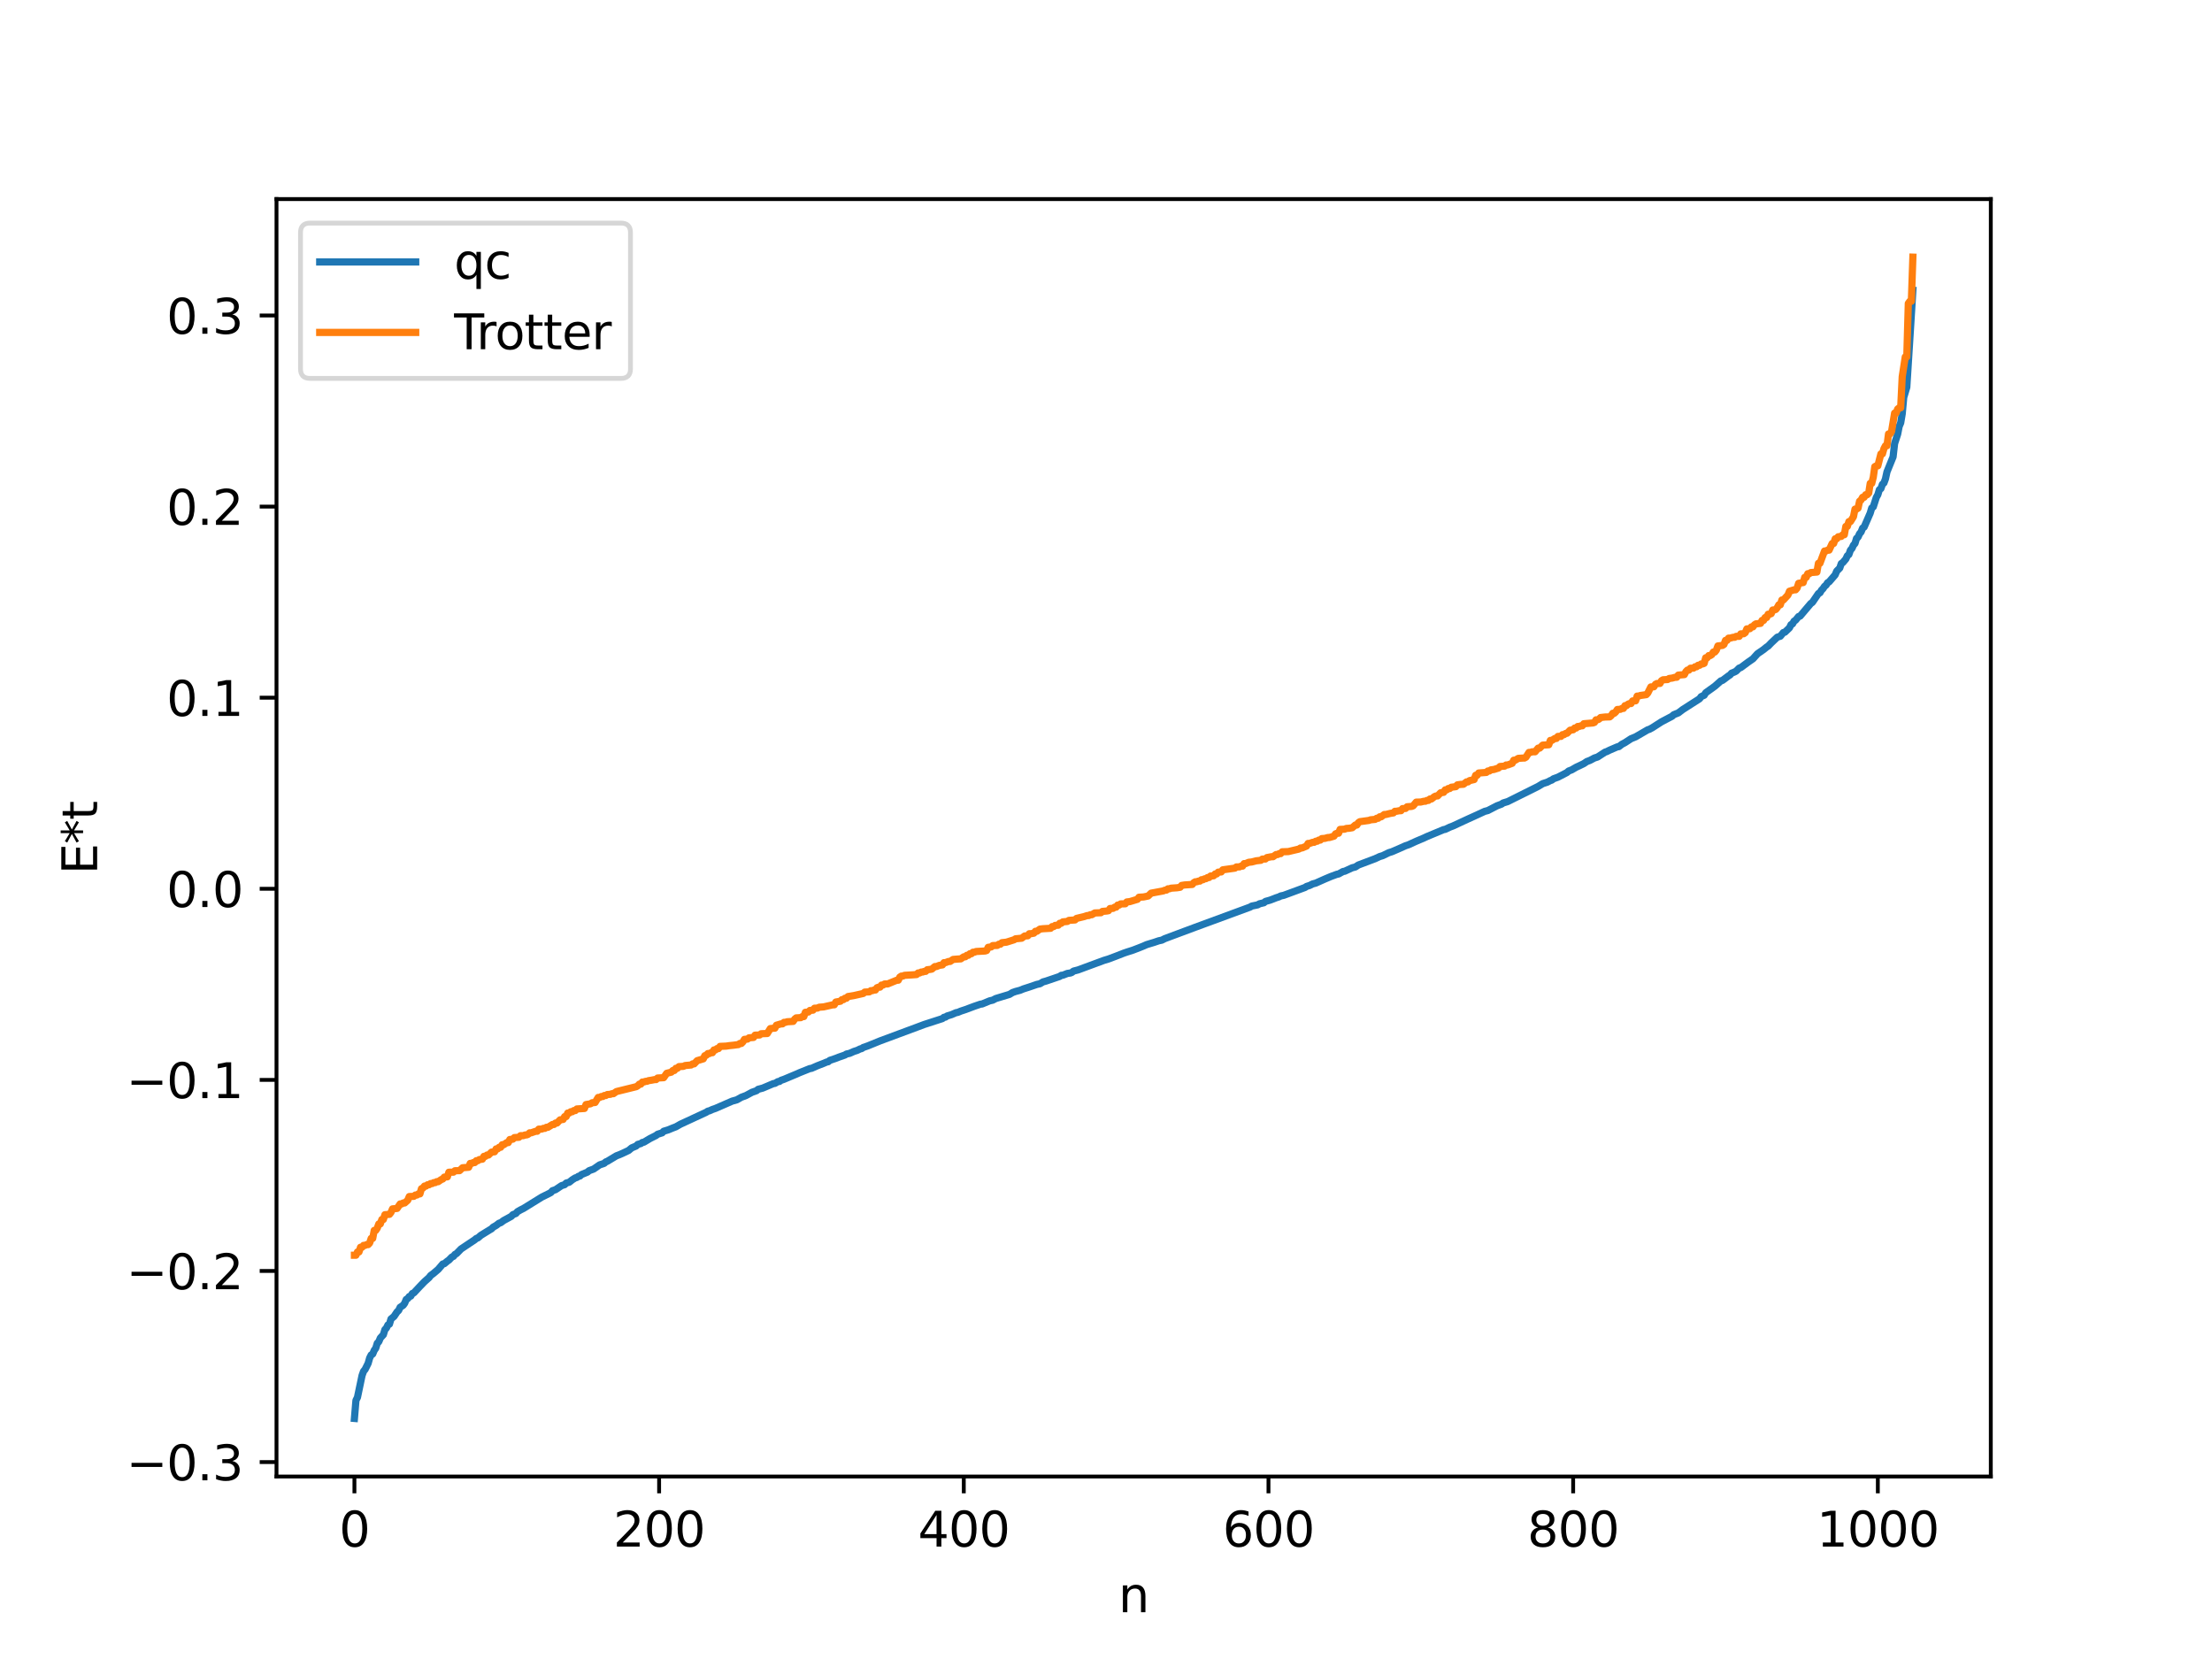 <?xml version="1.0" encoding="utf-8" standalone="no"?>
<!DOCTYPE svg PUBLIC "-//W3C//DTD SVG 1.1//EN"
  "http://www.w3.org/Graphics/SVG/1.1/DTD/svg11.dtd">
<svg xmlns:xlink="http://www.w3.org/1999/xlink" width="460.8pt" height="345.6pt" viewBox="0 0 460.8 345.6" xmlns="http://www.w3.org/2000/svg" version="1.1">
 <defs>
  <style type="text/css">*{stroke-linejoin: round; stroke-linecap: butt}</style>
 </defs>
 <g id="figure_1">
  <g id="patch_1">
   <path d="M 0 345.6 
L 460.8 345.6 
L 460.8 0 
L 0 0 
z
" style="fill: #ffffff"/>
  </g>
  <g id="axes_1">
   <g id="patch_2">
    <path d="M 57.6 307.584 
L 414.72 307.584 
L 414.72 41.472 
L 57.6 41.472 
z
" style="fill: #ffffff"/>
   </g>
   <g id="matplotlib.axis_1">
    <g id="xtick_1">
     <g id="line2d_1">
      <defs>
       <path id="ma226ef422d" d="M 0 0 
L 0 3.5 
" style="stroke: #000000; stroke-width: 0.8"/>
      </defs>
      <g>
       <use xlink:href="#ma226ef422d" x="73.833" y="307.584" style="stroke: #000000; stroke-width: 0.8"/>
      </g>
     </g>
     <g id="text_1">
      <!-- 0 -->
      <g transform="translate(70.651 322.182) scale(0.1 -0.1)">
       <defs>
        <path id="DejaVuSans-30" d="M 2034 4250 
Q 1547 4250 1301 3770 
Q 1056 3291 1056 2328 
Q 1056 1369 1301 889 
Q 1547 409 2034 409 
Q 2525 409 2770 889 
Q 3016 1369 3016 2328 
Q 3016 3291 2770 3770 
Q 2525 4250 2034 4250 
z
M 2034 4750 
Q 2819 4750 3233 4129 
Q 3647 3509 3647 2328 
Q 3647 1150 3233 529 
Q 2819 -91 2034 -91 
Q 1250 -91 836 529 
Q 422 1150 422 2328 
Q 422 3509 836 4129 
Q 1250 4750 2034 4750 
z
" transform="scale(0.016)"/>
       </defs>
       <use xlink:href="#DejaVuSans-30"/>
      </g>
     </g>
    </g>
    <g id="xtick_2">
     <g id="line2d_2">
      <g>
       <use xlink:href="#ma226ef422d" x="137.304" y="307.584" style="stroke: #000000; stroke-width: 0.8"/>
      </g>
     </g>
     <g id="text_2">
      <!-- 200 -->
      <g transform="translate(127.76 322.182) scale(0.1 -0.1)">
       <defs>
        <path id="DejaVuSans-32" d="M 1228 531 
L 3431 531 
L 3431 0 
L 469 0 
L 469 531 
Q 828 903 1448 1529 
Q 2069 2156 2228 2338 
Q 2531 2678 2651 2914 
Q 2772 3150 2772 3378 
Q 2772 3750 2511 3984 
Q 2250 4219 1831 4219 
Q 1534 4219 1204 4116 
Q 875 4013 500 3803 
L 500 4441 
Q 881 4594 1212 4672 
Q 1544 4750 1819 4750 
Q 2544 4750 2975 4387 
Q 3406 4025 3406 3419 
Q 3406 3131 3298 2873 
Q 3191 2616 2906 2266 
Q 2828 2175 2409 1742 
Q 1991 1309 1228 531 
z
" transform="scale(0.016)"/>
       </defs>
       <use xlink:href="#DejaVuSans-32"/>
       <use xlink:href="#DejaVuSans-30" x="63.623"/>
       <use xlink:href="#DejaVuSans-30" x="127.246"/>
      </g>
     </g>
    </g>
    <g id="xtick_3">
     <g id="line2d_3">
      <g>
       <use xlink:href="#ma226ef422d" x="200.775" y="307.584" style="stroke: #000000; stroke-width: 0.8"/>
      </g>
     </g>
     <g id="text_3">
      <!-- 400 -->
      <g transform="translate(191.231 322.182) scale(0.1 -0.1)">
       <defs>
        <path id="DejaVuSans-34" d="M 2419 4116 
L 825 1625 
L 2419 1625 
L 2419 4116 
z
M 2253 4666 
L 3047 4666 
L 3047 1625 
L 3713 1625 
L 3713 1100 
L 3047 1100 
L 3047 0 
L 2419 0 
L 2419 1100 
L 313 1100 
L 313 1709 
L 2253 4666 
z
" transform="scale(0.016)"/>
       </defs>
       <use xlink:href="#DejaVuSans-34"/>
       <use xlink:href="#DejaVuSans-30" x="63.623"/>
       <use xlink:href="#DejaVuSans-30" x="127.246"/>
      </g>
     </g>
    </g>
    <g id="xtick_4">
     <g id="line2d_4">
      <g>
       <use xlink:href="#ma226ef422d" x="264.246" y="307.584" style="stroke: #000000; stroke-width: 0.8"/>
      </g>
     </g>
     <g id="text_4">
      <!-- 600 -->
      <g transform="translate(254.702 322.182) scale(0.1 -0.1)">
       <defs>
        <path id="DejaVuSans-36" d="M 2113 2584 
Q 1688 2584 1439 2293 
Q 1191 2003 1191 1497 
Q 1191 994 1439 701 
Q 1688 409 2113 409 
Q 2538 409 2786 701 
Q 3034 994 3034 1497 
Q 3034 2003 2786 2293 
Q 2538 2584 2113 2584 
z
M 3366 4563 
L 3366 3988 
Q 3128 4100 2886 4159 
Q 2644 4219 2406 4219 
Q 1781 4219 1451 3797 
Q 1122 3375 1075 2522 
Q 1259 2794 1537 2939 
Q 1816 3084 2150 3084 
Q 2853 3084 3261 2657 
Q 3669 2231 3669 1497 
Q 3669 778 3244 343 
Q 2819 -91 2113 -91 
Q 1303 -91 875 529 
Q 447 1150 447 2328 
Q 447 3434 972 4092 
Q 1497 4750 2381 4750 
Q 2619 4750 2861 4703 
Q 3103 4656 3366 4563 
z
" transform="scale(0.016)"/>
       </defs>
       <use xlink:href="#DejaVuSans-36"/>
       <use xlink:href="#DejaVuSans-30" x="63.623"/>
       <use xlink:href="#DejaVuSans-30" x="127.246"/>
      </g>
     </g>
    </g>
    <g id="xtick_5">
     <g id="line2d_5">
      <g>
       <use xlink:href="#ma226ef422d" x="327.717" y="307.584" style="stroke: #000000; stroke-width: 0.8"/>
      </g>
     </g>
     <g id="text_5">
      <!-- 800 -->
      <g transform="translate(318.173 322.182) scale(0.1 -0.1)">
       <defs>
        <path id="DejaVuSans-38" d="M 2034 2216 
Q 1584 2216 1326 1975 
Q 1069 1734 1069 1313 
Q 1069 891 1326 650 
Q 1584 409 2034 409 
Q 2484 409 2743 651 
Q 3003 894 3003 1313 
Q 3003 1734 2745 1975 
Q 2488 2216 2034 2216 
z
M 1403 2484 
Q 997 2584 770 2862 
Q 544 3141 544 3541 
Q 544 4100 942 4425 
Q 1341 4750 2034 4750 
Q 2731 4750 3128 4425 
Q 3525 4100 3525 3541 
Q 3525 3141 3298 2862 
Q 3072 2584 2669 2484 
Q 3125 2378 3379 2068 
Q 3634 1759 3634 1313 
Q 3634 634 3220 271 
Q 2806 -91 2034 -91 
Q 1263 -91 848 271 
Q 434 634 434 1313 
Q 434 1759 690 2068 
Q 947 2378 1403 2484 
z
M 1172 3481 
Q 1172 3119 1398 2916 
Q 1625 2713 2034 2713 
Q 2441 2713 2670 2916 
Q 2900 3119 2900 3481 
Q 2900 3844 2670 4047 
Q 2441 4250 2034 4250 
Q 1625 4250 1398 4047 
Q 1172 3844 1172 3481 
z
" transform="scale(0.016)"/>
       </defs>
       <use xlink:href="#DejaVuSans-38"/>
       <use xlink:href="#DejaVuSans-30" x="63.623"/>
       <use xlink:href="#DejaVuSans-30" x="127.246"/>
      </g>
     </g>
    </g>
    <g id="xtick_6">
     <g id="line2d_6">
      <g>
       <use xlink:href="#ma226ef422d" x="391.188" y="307.584" style="stroke: #000000; stroke-width: 0.8"/>
      </g>
     </g>
     <g id="text_6">
      <!-- 1000 -->
      <g transform="translate(378.463 322.182) scale(0.1 -0.1)">
       <defs>
        <path id="DejaVuSans-31" d="M 794 531 
L 1825 531 
L 1825 4091 
L 703 3866 
L 703 4441 
L 1819 4666 
L 2450 4666 
L 2450 531 
L 3481 531 
L 3481 0 
L 794 0 
L 794 531 
z
" transform="scale(0.016)"/>
       </defs>
       <use xlink:href="#DejaVuSans-31"/>
       <use xlink:href="#DejaVuSans-30" x="63.623"/>
       <use xlink:href="#DejaVuSans-30" x="127.246"/>
       <use xlink:href="#DejaVuSans-30" x="190.869"/>
      </g>
     </g>
    </g>
    <g id="text_7">
     <!-- n -->
     <g transform="translate(232.991 335.861) scale(0.1 -0.1)">
      <defs>
       <path id="DejaVuSans-6e" d="M 3513 2113 
L 3513 0 
L 2938 0 
L 2938 2094 
Q 2938 2591 2744 2837 
Q 2550 3084 2163 3084 
Q 1697 3084 1428 2787 
Q 1159 2491 1159 1978 
L 1159 0 
L 581 0 
L 581 3500 
L 1159 3500 
L 1159 2956 
Q 1366 3272 1645 3428 
Q 1925 3584 2291 3584 
Q 2894 3584 3203 3211 
Q 3513 2838 3513 2113 
z
" transform="scale(0.016)"/>
      </defs>
      <use xlink:href="#DejaVuSans-6e"/>
     </g>
    </g>
   </g>
   <g id="matplotlib.axis_2">
    <g id="ytick_1">
     <g id="line2d_7">
      <defs>
       <path id="m8fd5e490e5" d="M 0 0 
L -3.5 0 
" style="stroke: #000000; stroke-width: 0.8"/>
      </defs>
      <g>
       <use xlink:href="#m8fd5e490e5" x="57.6" y="304.576" style="stroke: #000000; stroke-width: 0.8"/>
      </g>
     </g>
     <g id="text_8">
      <!-- −0.3 -->
      <g transform="translate(26.317 308.375) scale(0.1 -0.1)">
       <defs>
        <path id="DejaVuSans-2212" d="M 678 2272 
L 4684 2272 
L 4684 1741 
L 678 1741 
L 678 2272 
z
" transform="scale(0.016)"/>
        <path id="DejaVuSans-2e" d="M 684 794 
L 1344 794 
L 1344 0 
L 684 0 
L 684 794 
z
" transform="scale(0.016)"/>
        <path id="DejaVuSans-33" d="M 2597 2516 
Q 3050 2419 3304 2112 
Q 3559 1806 3559 1356 
Q 3559 666 3084 287 
Q 2609 -91 1734 -91 
Q 1441 -91 1130 -33 
Q 819 25 488 141 
L 488 750 
Q 750 597 1062 519 
Q 1375 441 1716 441 
Q 2309 441 2620 675 
Q 2931 909 2931 1356 
Q 2931 1769 2642 2001 
Q 2353 2234 1838 2234 
L 1294 2234 
L 1294 2753 
L 1863 2753 
Q 2328 2753 2575 2939 
Q 2822 3125 2822 3475 
Q 2822 3834 2567 4026 
Q 2313 4219 1838 4219 
Q 1578 4219 1281 4162 
Q 984 4106 628 3988 
L 628 4550 
Q 988 4650 1302 4700 
Q 1616 4750 1894 4750 
Q 2613 4750 3031 4423 
Q 3450 4097 3450 3541 
Q 3450 3153 3228 2886 
Q 3006 2619 2597 2516 
z
" transform="scale(0.016)"/>
       </defs>
       <use xlink:href="#DejaVuSans-2212"/>
       <use xlink:href="#DejaVuSans-30" x="83.789"/>
       <use xlink:href="#DejaVuSans-2e" x="147.412"/>
       <use xlink:href="#DejaVuSans-33" x="179.199"/>
      </g>
     </g>
    </g>
    <g id="ytick_2">
     <g id="line2d_8">
      <g>
       <use xlink:href="#m8fd5e490e5" x="57.6" y="264.768" style="stroke: #000000; stroke-width: 0.8"/>
      </g>
     </g>
     <g id="text_9">
      <!-- −0.2 -->
      <g transform="translate(26.317 268.567) scale(0.1 -0.1)">
       <use xlink:href="#DejaVuSans-2212"/>
       <use xlink:href="#DejaVuSans-30" x="83.789"/>
       <use xlink:href="#DejaVuSans-2e" x="147.412"/>
       <use xlink:href="#DejaVuSans-32" x="179.199"/>
      </g>
     </g>
    </g>
    <g id="ytick_3">
     <g id="line2d_9">
      <g>
       <use xlink:href="#m8fd5e490e5" x="57.6" y="224.96" style="stroke: #000000; stroke-width: 0.8"/>
      </g>
     </g>
     <g id="text_10">
      <!-- −0.1 -->
      <g transform="translate(26.317 228.759) scale(0.1 -0.1)">
       <use xlink:href="#DejaVuSans-2212"/>
       <use xlink:href="#DejaVuSans-30" x="83.789"/>
       <use xlink:href="#DejaVuSans-2e" x="147.412"/>
       <use xlink:href="#DejaVuSans-31" x="179.199"/>
      </g>
     </g>
    </g>
    <g id="ytick_4">
     <g id="line2d_10">
      <g>
       <use xlink:href="#m8fd5e490e5" x="57.6" y="185.151" style="stroke: #000000; stroke-width: 0.8"/>
      </g>
     </g>
     <g id="text_11">
      <!-- 0.0 -->
      <g transform="translate(34.697 188.951) scale(0.1 -0.1)">
       <use xlink:href="#DejaVuSans-30"/>
       <use xlink:href="#DejaVuSans-2e" x="63.623"/>
       <use xlink:href="#DejaVuSans-30" x="95.41"/>
      </g>
     </g>
    </g>
    <g id="ytick_5">
     <g id="line2d_11">
      <g>
       <use xlink:href="#m8fd5e490e5" x="57.6" y="145.343" style="stroke: #000000; stroke-width: 0.8"/>
      </g>
     </g>
     <g id="text_12">
      <!-- 0.1 -->
      <g transform="translate(34.697 149.142) scale(0.1 -0.1)">
       <use xlink:href="#DejaVuSans-30"/>
       <use xlink:href="#DejaVuSans-2e" x="63.623"/>
       <use xlink:href="#DejaVuSans-31" x="95.41"/>
      </g>
     </g>
    </g>
    <g id="ytick_6">
     <g id="line2d_12">
      <g>
       <use xlink:href="#m8fd5e490e5" x="57.6" y="105.535" style="stroke: #000000; stroke-width: 0.8"/>
      </g>
     </g>
     <g id="text_13">
      <!-- 0.2 -->
      <g transform="translate(34.697 109.334) scale(0.1 -0.1)">
       <use xlink:href="#DejaVuSans-30"/>
       <use xlink:href="#DejaVuSans-2e" x="63.623"/>
       <use xlink:href="#DejaVuSans-32" x="95.41"/>
      </g>
     </g>
    </g>
    <g id="ytick_7">
     <g id="line2d_13">
      <g>
       <use xlink:href="#m8fd5e490e5" x="57.6" y="65.727" style="stroke: #000000; stroke-width: 0.8"/>
      </g>
     </g>
     <g id="text_14">
      <!-- 0.3 -->
      <g transform="translate(34.697 69.526) scale(0.1 -0.1)">
       <use xlink:href="#DejaVuSans-30"/>
       <use xlink:href="#DejaVuSans-2e" x="63.623"/>
       <use xlink:href="#DejaVuSans-33" x="95.41"/>
      </g>
     </g>
    </g>
    <g id="text_15">
     <!-- E*t -->
     <g transform="translate(20.238 182.148) rotate(-90) scale(0.1 -0.1)">
      <defs>
       <path id="DejaVuSans-45" d="M 628 4666 
L 3578 4666 
L 3578 4134 
L 1259 4134 
L 1259 2753 
L 3481 2753 
L 3481 2222 
L 1259 2222 
L 1259 531 
L 3634 531 
L 3634 0 
L 628 0 
L 628 4666 
z
" transform="scale(0.016)"/>
       <path id="DejaVuSans-2a" d="M 3009 3897 
L 1888 3291 
L 3009 2681 
L 2828 2375 
L 1778 3009 
L 1778 1831 
L 1422 1831 
L 1422 3009 
L 372 2375 
L 191 2681 
L 1313 3291 
L 191 3897 
L 372 4206 
L 1422 3572 
L 1422 4750 
L 1778 4750 
L 1778 3572 
L 2828 4206 
L 3009 3897 
z
" transform="scale(0.016)"/>
       <path id="DejaVuSans-74" d="M 1172 4494 
L 1172 3500 
L 2356 3500 
L 2356 3053 
L 1172 3053 
L 1172 1153 
Q 1172 725 1289 603 
Q 1406 481 1766 481 
L 2356 481 
L 2356 0 
L 1766 0 
Q 1100 0 847 248 
Q 594 497 594 1153 
L 594 3053 
L 172 3053 
L 172 3500 
L 594 3500 
L 594 4494 
L 1172 4494 
z
" transform="scale(0.016)"/>
      </defs>
      <use xlink:href="#DejaVuSans-45"/>
      <use xlink:href="#DejaVuSans-2a" x="63.184"/>
      <use xlink:href="#DejaVuSans-74" x="113.184"/>
     </g>
    </g>
   </g>
   <g id="line2d_14">
    <path d="M 73.833 295.488 
L 74.15 291.726 
L 74.467 291.09 
L 75.42 286.546 
L 75.737 285.66 
L 76.054 285.278 
L 76.689 284.015 
L 77.006 282.887 
L 77.324 282.255 
L 77.641 282.062 
L 77.958 281.301 
L 78.276 280.854 
L 78.593 279.819 
L 78.91 279.507 
L 79.228 278.734 
L 79.862 278.043 
L 80.18 276.985 
L 80.497 276.651 
L 80.815 276.007 
L 81.132 275.838 
L 81.449 274.764 
L 82.084 274.238 
L 82.719 273.286 
L 83.036 273.005 
L 83.353 272.332 
L 83.988 271.916 
L 84.305 271.474 
L 84.623 270.697 
L 84.94 270.522 
L 85.258 270.09 
L 85.575 270.002 
L 85.892 269.462 
L 86.21 269.333 
L 87.479 267.975 
L 88.431 266.991 
L 89.383 266.143 
L 89.7 265.722 
L 90.335 265.246 
L 91.287 264.434 
L 92.239 263.314 
L 92.557 263.251 
L 93.191 262.719 
L 93.509 262.502 
L 94.143 261.849 
L 94.461 261.727 
L 94.778 261.315 
L 95.096 261.154 
L 96.048 260.178 
L 98.904 258.269 
L 99.221 257.987 
L 99.539 257.89 
L 100.173 257.34 
L 102.077 256.165 
L 102.395 255.988 
L 102.712 255.652 
L 103.347 255.287 
L 103.981 254.804 
L 104.299 254.72 
L 104.934 254.249 
L 105.568 253.906 
L 106.52 253.384 
L 106.838 253.039 
L 107.472 252.791 
L 107.79 252.419 
L 108.424 252.051 
L 109.059 251.736 
L 112.867 249.378 
L 114.454 248.59 
L 114.772 248.416 
L 115.089 248.045 
L 115.724 247.835 
L 116.993 246.986 
L 117.628 246.789 
L 117.945 246.454 
L 118.58 246.284 
L 119.215 245.772 
L 119.849 245.373 
L 120.167 245.294 
L 120.484 245.057 
L 120.801 244.996 
L 121.119 244.691 
L 122.388 244.169 
L 122.705 243.88 
L 123.658 243.537 
L 124.927 242.66 
L 125.562 242.454 
L 125.879 242.339 
L 126.196 242.041 
L 126.514 241.922 
L 127.148 241.54 
L 128.418 240.776 
L 129.053 240.536 
L 129.687 240.259 
L 130.957 239.659 
L 131.591 239.127 
L 132.543 238.725 
L 132.861 238.399 
L 133.496 238.227 
L 133.813 237.995 
L 134.13 237.941 
L 135.4 237.181 
L 136.669 236.542 
L 136.986 236.287 
L 137.939 235.989 
L 138.256 235.658 
L 139.208 235.37 
L 140.16 234.978 
L 140.795 234.738 
L 141.747 234.194 
L 147.142 231.694 
L 147.459 231.473 
L 147.777 231.409 
L 148.411 231.12 
L 149.046 230.902 
L 152.537 229.38 
L 153.489 229.116 
L 154.441 228.578 
L 155.393 228.226 
L 156.662 227.539 
L 157.615 227.203 
L 157.932 226.924 
L 158.884 226.674 
L 161.105 225.733 
L 161.423 225.693 
L 162.058 225.318 
L 162.375 225.291 
L 162.692 225.055 
L 163.327 224.836 
L 164.279 224.435 
L 165.866 223.772 
L 166.5 223.487 
L 168.722 222.597 
L 169.039 222.56 
L 170.309 222.003 
L 171.578 221.513 
L 172.213 221.24 
L 172.53 221.178 
L 172.848 220.9 
L 174.117 220.471 
L 174.752 220.221 
L 176.021 219.776 
L 176.339 219.568 
L 176.973 219.435 
L 177.925 219.018 
L 178.56 218.817 
L 179.195 218.506 
L 179.512 218.44 
L 179.829 218.206 
L 180.781 217.88 
L 183.32 216.844 
L 191.254 213.896 
L 192.524 213.419 
L 196.332 212.188 
L 196.649 211.92 
L 196.967 211.883 
L 197.284 211.651 
L 198.236 211.36 
L 199.188 210.949 
L 199.505 210.906 
L 200.14 210.639 
L 201.092 210.325 
L 202.996 209.614 
L 204.266 209.183 
L 204.583 209.151 
L 206.17 208.494 
L 206.805 208.349 
L 207.439 208.014 
L 210.296 207.15 
L 210.93 206.764 
L 211.565 206.54 
L 212.517 206.288 
L 213.152 206.021 
L 214.421 205.613 
L 216.008 205.068 
L 216.643 204.932 
L 217.277 204.549 
L 217.912 204.374 
L 220.768 203.405 
L 221.086 203.174 
L 221.403 203.159 
L 222.355 202.785 
L 222.99 202.692 
L 223.307 202.566 
L 223.624 202.301 
L 224.577 202.056 
L 229.972 200.062 
L 230.924 199.776 
L 232.51 199.178 
L 234.097 198.559 
L 234.732 198.341 
L 236.001 197.939 
L 237.271 197.45 
L 238.223 197.07 
L 238.858 196.787 
L 240.444 196.306 
L 241.396 195.982 
L 242.031 195.848 
L 242.666 195.527 
L 249.013 193.159 
L 260.438 188.954 
L 260.755 188.755 
L 262.024 188.494 
L 262.342 188.286 
L 263.294 188.059 
L 263.611 187.785 
L 264.563 187.518 
L 265.198 187.28 
L 265.833 187.029 
L 266.467 186.822 
L 266.785 186.65 
L 267.42 186.513 
L 271.862 184.875 
L 272.18 184.659 
L 272.815 184.46 
L 273.449 184.139 
L 274.084 183.972 
L 275.988 183.123 
L 277.258 182.588 
L 278.527 182.121 
L 278.844 182.07 
L 279.796 181.542 
L 280.114 181.5 
L 281.7 180.772 
L 282.335 180.614 
L 282.97 180.199 
L 286.461 178.882 
L 287.413 178.439 
L 288.048 178.245 
L 289.317 177.628 
L 289.952 177.435 
L 291.539 176.749 
L 292.808 176.18 
L 293.443 175.969 
L 295.029 175.244 
L 296.616 174.573 
L 297.251 174.274 
L 298.52 173.745 
L 300.742 172.82 
L 301.059 172.773 
L 302.011 172.317 
L 302.646 172.081 
L 305.82 170.608 
L 307.089 170.037 
L 309.31 169.014 
L 309.945 168.852 
L 311.849 167.867 
L 312.801 167.513 
L 313.119 167.279 
L 314.071 166.989 
L 320.418 163.829 
L 321.37 163.251 
L 322.322 162.943 
L 322.957 162.61 
L 323.274 162.509 
L 323.591 162.245 
L 324.543 161.903 
L 325.813 161.248 
L 326.448 160.914 
L 326.765 160.62 
L 327.4 160.381 
L 328.352 159.826 
L 328.986 159.535 
L 329.939 159.069 
L 330.573 158.642 
L 331.208 158.408 
L 332.16 157.901 
L 332.795 157.702 
L 334.381 156.671 
L 334.699 156.578 
L 335.334 156.26 
L 336.92 155.579 
L 337.238 155.536 
L 337.872 155.046 
L 338.507 154.712 
L 339.777 153.884 
L 340.729 153.497 
L 343.267 152.022 
L 343.585 151.935 
L 344.22 151.591 
L 344.854 151.179 
L 346.124 150.365 
L 348.345 149.193 
L 348.662 148.889 
L 349.615 148.514 
L 350.567 147.795 
L 354.058 145.559 
L 354.375 145.12 
L 355.01 144.836 
L 355.327 144.32 
L 357.231 142.954 
L 358.5 141.832 
L 358.818 141.747 
L 360.087 140.795 
L 360.405 140.596 
L 360.722 140.232 
L 361.357 139.972 
L 361.674 139.801 
L 362.309 139.169 
L 362.626 139.077 
L 364.213 137.903 
L 365.165 137.245 
L 366.117 136.19 
L 367.386 135.314 
L 368.021 134.795 
L 368.339 134.596 
L 368.973 133.935 
L 370.243 132.737 
L 370.877 132.536 
L 371.512 131.764 
L 371.829 131.695 
L 372.781 130.783 
L 373.099 130.124 
L 373.416 129.967 
L 373.734 129.398 
L 374.051 129.196 
L 374.686 128.43 
L 375.003 128.341 
L 377.224 125.714 
L 377.542 125.498 
L 378.811 123.645 
L 379.129 123.485 
L 379.446 122.948 
L 379.763 122.632 
L 380.081 122.151 
L 380.398 121.903 
L 380.715 121.399 
L 381.033 121.218 
L 382.302 119.747 
L 382.62 118.974 
L 383.254 118.337 
L 383.572 117.404 
L 383.889 117.198 
L 384.524 116.451 
L 384.841 115.773 
L 385.158 115.516 
L 385.476 114.611 
L 385.793 114.255 
L 386.11 113.562 
L 386.428 113.211 
L 386.745 112.165 
L 387.062 111.895 
L 387.38 111.187 
L 387.697 110.82 
L 388.015 110.017 
L 388.332 109.798 
L 389.601 106.884 
L 389.919 105.824 
L 390.236 105.593 
L 390.871 103.617 
L 391.188 103.059 
L 391.505 102.018 
L 391.823 101.791 
L 392.14 100.888 
L 392.458 100.613 
L 392.775 99.751 
L 393.092 98.294 
L 394.362 95.174 
L 394.679 92.401 
L 395.314 90.451 
L 395.631 88.83 
L 395.948 88.084 
L 396.266 86.212 
L 396.583 82.784 
L 397.218 80.677 
L 398.487 60.472 
L 398.487 60.472 
" clip-path="url(#p287bbadb4c)" style="fill: none; stroke: #1f77b4; stroke-width: 1.5; stroke-linecap: square"/>
   </g>
   <g id="line2d_15">
    <path d="M 73.833 261.489 
L 74.15 261.489 
L 74.467 260.802 
L 74.785 260.802 
L 75.102 259.823 
L 75.42 259.823 
L 75.737 259.437 
L 76.054 259.437 
L 76.372 259.275 
L 76.689 259.275 
L 77.006 258.938 
L 77.324 257.981 
L 77.641 257.981 
L 77.958 256.314 
L 78.276 256.314 
L 78.593 255.84 
L 78.91 254.967 
L 79.228 254.967 
L 79.545 254.042 
L 79.862 254.042 
L 80.18 253.046 
L 81.132 252.97 
L 81.449 252.565 
L 81.767 251.83 
L 82.719 251.737 
L 83.353 250.805 
L 83.671 250.805 
L 83.988 250.601 
L 84.305 250.601 
L 84.94 250.033 
L 85.258 249.261 
L 86.21 249.219 
L 86.527 248.948 
L 86.844 248.948 
L 87.162 248.709 
L 87.479 248.709 
L 87.796 247.622 
L 88.114 247.478 
L 88.431 247.078 
L 88.748 247.078 
L 89.066 246.809 
L 89.383 246.809 
L 89.7 246.563 
L 90.018 246.563 
L 90.335 246.367 
L 90.653 246.367 
L 90.97 246.164 
L 91.287 246.164 
L 91.922 245.724 
L 92.239 245.606 
L 92.557 245.213 
L 93.191 245.159 
L 93.509 244.196 
L 94.461 244.182 
L 94.778 243.886 
L 95.73 243.867 
L 96.365 243.265 
L 97.634 243.161 
L 97.952 242.36 
L 98.269 242.36 
L 98.586 242.183 
L 98.904 242.183 
L 99.221 241.794 
L 99.539 241.794 
L 99.856 241.56 
L 100.491 241.475 
L 100.808 240.886 
L 101.125 240.886 
L 101.443 240.619 
L 101.76 240.619 
L 102.395 240.008 
L 103.029 239.939 
L 103.347 239.338 
L 103.664 239.338 
L 103.981 238.999 
L 104.299 238.999 
L 104.616 238.467 
L 104.934 238.467 
L 105.568 238.024 
L 105.886 238.024 
L 106.203 237.381 
L 106.838 237.308 
L 107.155 236.98 
L 108.107 236.915 
L 108.424 236.585 
L 109.059 236.574 
L 109.377 236.427 
L 109.694 236.427 
L 110.011 236.308 
L 110.329 235.991 
L 110.646 235.991 
L 111.598 235.661 
L 111.915 235.661 
L 112.233 235.22 
L 112.867 235.21 
L 113.185 235.058 
L 113.502 235.058 
L 113.82 234.842 
L 114.137 234.842 
L 115.089 234.25 
L 115.406 234.25 
L 115.724 233.948 
L 116.041 233.948 
L 116.676 233.283 
L 117.31 233.199 
L 117.628 232.605 
L 117.945 232.605 
L 118.262 231.869 
L 118.58 231.869 
L 118.897 231.597 
L 119.215 231.597 
L 119.532 231.354 
L 119.849 231.354 
L 120.167 231.017 
L 121.753 230.912 
L 122.071 230.102 
L 123.023 229.943 
L 123.34 229.724 
L 123.975 229.667 
L 124.61 228.619 
L 124.927 228.619 
L 125.244 228.43 
L 125.562 228.43 
L 125.879 228.217 
L 126.196 228.217 
L 126.514 228.01 
L 127.148 227.969 
L 127.466 227.836 
L 127.783 227.836 
L 128.418 227.392 
L 132.543 226.377 
L 132.861 226.187 
L 133.178 225.847 
L 133.496 225.847 
L 133.813 225.407 
L 134.13 225.407 
L 134.448 225.266 
L 134.765 225.266 
L 135.082 225.124 
L 135.717 225.026 
L 136.352 224.9 
L 136.669 224.9 
L 136.986 224.574 
L 138.256 224.501 
L 138.891 223.585 
L 139.843 223.352 
L 140.16 223.006 
L 140.477 223.006 
L 140.795 222.548 
L 141.112 222.548 
L 141.429 222.198 
L 142.381 222.14 
L 142.699 221.972 
L 143.968 221.857 
L 144.286 221.626 
L 144.603 221.626 
L 145.238 220.957 
L 146.507 220.58 
L 146.824 219.916 
L 147.142 219.825 
L 147.459 219.477 
L 147.777 219.477 
L 148.094 219.301 
L 148.411 219.301 
L 148.729 218.72 
L 149.046 218.72 
L 149.363 218.441 
L 149.681 218.441 
L 149.998 217.979 
L 151.267 217.926 
L 151.902 217.83 
L 152.854 217.73 
L 153.489 217.643 
L 153.806 217.611 
L 154.124 217.374 
L 154.441 217.374 
L 154.758 217.052 
L 155.076 216.52 
L 155.71 216.466 
L 156.028 216.201 
L 156.98 216.118 
L 157.297 215.641 
L 158.249 215.608 
L 158.567 215.345 
L 159.836 215.298 
L 160.471 214.272 
L 161.105 214.204 
L 161.423 214.187 
L 161.74 213.573 
L 162.692 213.29 
L 163.01 213.29 
L 163.327 212.972 
L 163.644 212.972 
L 163.962 212.853 
L 165.231 212.776 
L 165.548 212.299 
L 165.866 212.045 
L 166.818 211.993 
L 167.135 211.774 
L 167.453 211.774 
L 167.77 210.877 
L 168.405 210.825 
L 168.722 210.489 
L 169.357 210.435 
L 169.674 210.032 
L 170.309 210.004 
L 170.626 209.826 
L 171.578 209.753 
L 173.482 209.322 
L 173.8 209.322 
L 174.117 208.741 
L 175.069 208.578 
L 175.386 208.241 
L 175.704 208.241 
L 176.021 207.95 
L 176.339 207.95 
L 176.656 207.594 
L 177.291 207.495 
L 177.925 207.385 
L 179.829 206.956 
L 180.147 206.668 
L 181.099 206.623 
L 181.416 206.372 
L 181.734 206.372 
L 182.051 206.239 
L 182.368 206.239 
L 182.686 205.766 
L 183.003 205.645 
L 183.32 205.645 
L 183.638 205.205 
L 183.955 205.205 
L 184.272 204.982 
L 184.907 204.978 
L 186.811 204.198 
L 187.129 204.198 
L 187.446 203.554 
L 187.763 203.339 
L 188.081 203.339 
L 188.398 203.18 
L 189.985 203.086 
L 190.937 203.016 
L 191.254 202.69 
L 191.572 202.69 
L 191.889 202.499 
L 192.206 202.499 
L 192.524 202.353 
L 192.841 202.353 
L 193.158 202.015 
L 193.793 201.941 
L 194.11 201.885 
L 194.745 201.355 
L 195.062 201.355 
L 195.697 201.098 
L 196.332 201.008 
L 196.649 200.537 
L 196.967 200.537 
L 197.601 200.291 
L 197.919 200.291 
L 198.553 199.865 
L 199.505 199.788 
L 200.14 199.752 
L 200.775 199.319 
L 201.092 199.319 
L 201.41 199.007 
L 201.727 199.007 
L 202.044 198.679 
L 202.362 198.679 
L 202.679 198.366 
L 202.996 198.366 
L 203.314 198.217 
L 205.218 198.11 
L 205.535 198.013 
L 205.853 197.344 
L 206.487 197.265 
L 206.805 196.982 
L 207.757 196.945 
L 208.074 196.699 
L 208.391 196.699 
L 208.709 196.379 
L 209.661 196.273 
L 211.248 195.774 
L 211.565 195.568 
L 212.834 195.446 
L 213.469 194.978 
L 214.104 194.943 
L 214.421 194.513 
L 214.739 194.513 
L 215.373 194.4 
L 215.691 194.002 
L 216.008 194.002 
L 216.643 193.545 
L 217.277 193.47 
L 218.864 193.38 
L 219.181 193.027 
L 219.499 193.027 
L 219.816 192.771 
L 220.451 192.74 
L 220.768 192.335 
L 221.086 192.335 
L 221.403 192.046 
L 222.355 191.953 
L 222.672 191.73 
L 223.942 191.642 
L 224.259 191.321 
L 225.846 190.941 
L 226.481 190.729 
L 226.798 190.729 
L 227.115 190.558 
L 227.433 190.558 
L 228.067 190.185 
L 229.337 190.138 
L 229.654 189.863 
L 230.606 189.777 
L 230.924 189.713 
L 231.241 189.256 
L 231.876 189.229 
L 232.193 188.981 
L 232.51 188.981 
L 232.828 188.545 
L 233.145 188.545 
L 233.462 188.297 
L 234.415 188.279 
L 234.732 187.894 
L 235.367 187.821 
L 236.953 187.345 
L 237.271 186.912 
L 238.223 186.854 
L 239.175 186.657 
L 239.81 186.058 
L 240.444 185.942 
L 242.348 185.588 
L 242.666 185.435 
L 242.983 185.425 
L 243.3 185.156 
L 243.618 185.156 
L 243.935 185.027 
L 245.205 184.938 
L 245.839 184.837 
L 246.157 184.449 
L 246.791 184.351 
L 248.378 184.247 
L 248.696 183.858 
L 249.013 183.691 
L 249.33 183.691 
L 249.648 183.547 
L 249.965 183.547 
L 250.282 183.266 
L 250.6 183.266 
L 250.917 183.074 
L 251.234 183.04 
L 251.552 182.809 
L 251.869 182.809 
L 252.186 182.488 
L 252.821 182.443 
L 253.139 182.062 
L 253.456 182.062 
L 253.773 181.684 
L 254.408 181.64 
L 254.725 181.201 
L 257.264 180.845 
L 257.581 180.594 
L 258.216 180.589 
L 258.534 180.43 
L 258.851 180.43 
L 259.168 179.907 
L 259.486 179.907 
L 260.12 179.631 
L 260.755 179.566 
L 261.707 179.321 
L 262.659 179.216 
L 262.977 178.959 
L 263.611 178.947 
L 263.929 178.649 
L 264.881 178.471 
L 265.198 178.471 
L 265.833 178.015 
L 266.15 178.015 
L 266.467 177.829 
L 266.785 177.829 
L 267.102 177.445 
L 268.372 177.4 
L 270.593 176.873 
L 270.91 176.653 
L 271.228 176.653 
L 272.18 176.252 
L 272.497 175.703 
L 272.815 175.703 
L 273.449 175.47 
L 273.767 175.47 
L 274.084 175.245 
L 274.401 175.245 
L 274.719 175.01 
L 275.036 175.01 
L 275.353 174.695 
L 275.988 174.651 
L 276.623 174.471 
L 276.94 174.471 
L 277.892 174.19 
L 278.21 173.709 
L 278.527 173.579 
L 278.844 173.579 
L 279.162 172.78 
L 280.114 172.733 
L 280.431 172.583 
L 281.066 172.539 
L 281.7 172.432 
L 282.335 171.87 
L 282.653 171.87 
L 282.97 171.385 
L 283.287 171.17 
L 285.191 170.908 
L 285.509 170.782 
L 286.461 170.694 
L 286.778 170.464 
L 287.096 170.464 
L 287.413 170.155 
L 287.73 170.155 
L 288.365 169.678 
L 288.682 169.678 
L 289.634 169.441 
L 290.269 169.344 
L 290.586 169.004 
L 290.904 169.004 
L 291.539 168.88 
L 291.856 168.88 
L 292.173 168.444 
L 292.808 168.415 
L 293.125 168.065 
L 294.077 167.99 
L 294.395 167.861 
L 295.029 167.098 
L 295.981 167.076 
L 296.616 166.917 
L 296.934 166.917 
L 297.251 166.744 
L 297.568 166.744 
L 297.886 166.442 
L 298.203 166.442 
L 298.838 165.941 
L 299.155 165.812 
L 299.472 165.812 
L 300.107 165.15 
L 300.742 165.059 
L 301.059 164.542 
L 301.377 164.542 
L 301.694 164.264 
L 302.011 164.264 
L 302.329 163.999 
L 303.281 163.873 
L 303.598 163.501 
L 304.233 163.411 
L 304.867 163.374 
L 305.502 162.882 
L 305.82 162.882 
L 306.137 162.618 
L 307.089 162.396 
L 307.406 161.501 
L 307.724 161.501 
L 308.041 161.03 
L 309.628 160.911 
L 309.945 160.613 
L 310.262 160.613 
L 310.58 160.381 
L 311.215 160.296 
L 312.167 159.991 
L 312.484 159.673 
L 313.436 159.599 
L 313.753 159.359 
L 314.071 159.359 
L 315.023 159.008 
L 315.34 158.364 
L 315.658 158.364 
L 316.292 157.981 
L 317.244 157.918 
L 317.562 157.918 
L 317.879 157.739 
L 318.514 156.743 
L 318.831 156.743 
L 319.148 156.614 
L 319.783 156.611 
L 320.418 155.851 
L 320.735 155.851 
L 321.37 155.223 
L 322.639 155.149 
L 322.957 154.243 
L 323.274 154.243 
L 323.909 153.832 
L 324.226 153.832 
L 324.543 153.409 
L 325.178 153.407 
L 325.496 153.042 
L 325.813 153.042 
L 326.13 152.804 
L 326.448 152.751 
L 327.082 152.112 
L 327.717 152.025 
L 328.034 151.663 
L 328.352 151.663 
L 328.669 151.338 
L 328.986 151.338 
L 329.304 151.201 
L 329.621 151.201 
L 329.939 150.765 
L 331.843 150.605 
L 332.16 150.489 
L 332.477 149.952 
L 332.795 149.952 
L 333.112 149.809 
L 333.429 149.474 
L 334.381 149.366 
L 335.334 149.341 
L 335.651 149.067 
L 335.968 148.589 
L 336.286 148.589 
L 336.603 148.295 
L 336.92 147.798 
L 337.555 147.767 
L 337.872 147.578 
L 338.19 147.578 
L 338.507 147.001 
L 338.824 147.001 
L 339.142 146.701 
L 339.459 146.561 
L 339.777 146.561 
L 340.094 146.017 
L 340.729 145.994 
L 341.046 145.012 
L 341.363 145.012 
L 341.681 144.888 
L 342.315 144.799 
L 342.95 144.707 
L 343.267 144.361 
L 343.902 143.097 
L 344.537 143.069 
L 344.854 142.561 
L 345.172 142.39 
L 345.806 142.368 
L 346.124 141.803 
L 346.441 141.614 
L 347.393 141.559 
L 347.71 141.345 
L 348.345 141.258 
L 348.98 141.085 
L 349.297 141.085 
L 349.615 140.639 
L 350.884 140.531 
L 351.201 139.92 
L 351.519 139.593 
L 351.836 139.593 
L 352.153 139.198 
L 352.788 139.184 
L 353.105 138.902 
L 353.423 138.902 
L 353.74 138.589 
L 354.058 138.589 
L 354.375 138.317 
L 354.692 138.317 
L 355.01 138.186 
L 355.327 137.029 
L 355.644 137.029 
L 355.962 136.569 
L 356.279 136.569 
L 356.596 136.363 
L 356.914 135.832 
L 357.231 135.832 
L 357.548 135.435 
L 357.866 134.559 
L 358.818 134.454 
L 359.135 134.248 
L 359.453 133.402 
L 359.77 133.402 
L 360.087 132.937 
L 360.405 132.937 
L 361.039 132.764 
L 361.357 132.764 
L 361.674 132.567 
L 362.309 132.563 
L 362.626 132.051 
L 363.261 132.017 
L 363.578 131.782 
L 363.896 131.008 
L 364.53 130.973 
L 364.848 130.589 
L 365.165 130.589 
L 365.482 130.157 
L 365.8 129.959 
L 366.752 129.86 
L 367.069 129.241 
L 367.386 129.241 
L 367.704 128.645 
L 368.021 128.645 
L 368.339 127.954 
L 368.656 127.954 
L 368.973 127.835 
L 369.291 127.075 
L 369.608 127.075 
L 369.925 126.957 
L 370.243 126.572 
L 370.56 125.99 
L 370.877 125.99 
L 371.195 124.988 
L 371.512 124.988 
L 372.464 123.951 
L 372.781 123.162 
L 373.734 122.87 
L 374.051 122.87 
L 374.368 122.515 
L 374.686 121.512 
L 375.638 121.361 
L 375.955 120.268 
L 376.272 120.268 
L 376.59 119.513 
L 376.907 119.513 
L 377.224 119.277 
L 378.494 119.173 
L 378.811 117.344 
L 379.129 117.344 
L 380.081 114.786 
L 380.398 114.786 
L 380.715 114.605 
L 381.033 114.605 
L 381.667 113.233 
L 381.985 113.21 
L 382.302 112.239 
L 382.62 112.239 
L 382.937 111.818 
L 383.572 111.746 
L 383.889 111.394 
L 384.206 111.394 
L 384.524 109.653 
L 384.841 109.653 
L 385.158 108.658 
L 385.476 108.658 
L 386.11 107.642 
L 386.428 106.062 
L 386.745 106.062 
L 387.062 105.868 
L 387.38 104.413 
L 387.697 104.163 
L 388.015 103.59 
L 388.332 103.59 
L 388.649 103.06 
L 388.967 103.06 
L 389.284 102.72 
L 389.601 100.692 
L 389.919 100.692 
L 390.236 99.422 
L 390.553 97.213 
L 390.871 97.042 
L 391.188 97.042 
L 391.823 94.552 
L 392.14 94.552 
L 392.458 93.459 
L 392.775 92.859 
L 393.092 92.859 
L 393.41 90.392 
L 393.727 90.392 
L 394.044 89.898 
L 394.679 86.053 
L 394.996 86.053 
L 395.314 85.208 
L 395.631 84.955 
L 395.948 84.955 
L 396.266 78.477 
L 396.9 74.344 
L 397.218 74.344 
L 397.535 63.208 
L 397.853 62.76 
L 398.17 62.76 
L 398.487 53.568 
L 398.487 53.568 
" clip-path="url(#p287bbadb4c)" style="fill: none; stroke: #ff7f0e; stroke-width: 1.5; stroke-linecap: square"/>
   </g>
   <g id="patch_3">
    <path d="M 57.6 307.584 
L 57.6 41.472 
" style="fill: none; stroke: #000000; stroke-width: 0.8; stroke-linejoin: miter; stroke-linecap: square"/>
   </g>
   <g id="patch_4">
    <path d="M 414.72 307.584 
L 414.72 41.472 
" style="fill: none; stroke: #000000; stroke-width: 0.8; stroke-linejoin: miter; stroke-linecap: square"/>
   </g>
   <g id="patch_5">
    <path d="M 57.6 307.584 
L 414.72 307.584 
" style="fill: none; stroke: #000000; stroke-width: 0.8; stroke-linejoin: miter; stroke-linecap: square"/>
   </g>
   <g id="patch_6">
    <path d="M 57.6 41.472 
L 414.72 41.472 
" style="fill: none; stroke: #000000; stroke-width: 0.8; stroke-linejoin: miter; stroke-linecap: square"/>
   </g>
   <g id="legend_1">
    <g id="patch_7">
     <path d="M 64.6 78.828 
L 129.342 78.828 
Q 131.342 78.828 131.342 76.828 
L 131.342 48.472 
Q 131.342 46.472 129.342 46.472 
L 64.6 46.472 
Q 62.6 46.472 62.6 48.472 
L 62.6 76.828 
Q 62.6 78.828 64.6 78.828 
z
" style="fill: #ffffff; opacity: 0.8; stroke: #cccccc; stroke-linejoin: miter"/>
    </g>
    <g id="line2d_16">
     <path d="M 66.6 54.57 
L 76.6 54.57 
L 86.6 54.57 
" style="fill: none; stroke: #1f77b4; stroke-width: 1.5; stroke-linecap: square"/>
    </g>
    <g id="text_16">
     <!-- qc -->
     <g transform="translate(94.6 58.07) scale(0.1 -0.1)">
      <defs>
       <path id="DejaVuSans-71" d="M 947 1747 
Q 947 1113 1208 752 
Q 1469 391 1925 391 
Q 2381 391 2643 752 
Q 2906 1113 2906 1747 
Q 2906 2381 2643 2742 
Q 2381 3103 1925 3103 
Q 1469 3103 1208 2742 
Q 947 2381 947 1747 
z
M 2906 525 
Q 2725 213 2448 61 
Q 2172 -91 1784 -91 
Q 1150 -91 751 415 
Q 353 922 353 1747 
Q 353 2572 751 3078 
Q 1150 3584 1784 3584 
Q 2172 3584 2448 3432 
Q 2725 3281 2906 2969 
L 2906 3500 
L 3481 3500 
L 3481 -1331 
L 2906 -1331 
L 2906 525 
z
" transform="scale(0.016)"/>
       <path id="DejaVuSans-63" d="M 3122 3366 
L 3122 2828 
Q 2878 2963 2633 3030 
Q 2388 3097 2138 3097 
Q 1578 3097 1268 2742 
Q 959 2388 959 1747 
Q 959 1106 1268 751 
Q 1578 397 2138 397 
Q 2388 397 2633 464 
Q 2878 531 3122 666 
L 3122 134 
Q 2881 22 2623 -34 
Q 2366 -91 2075 -91 
Q 1284 -91 818 406 
Q 353 903 353 1747 
Q 353 2603 823 3093 
Q 1294 3584 2113 3584 
Q 2378 3584 2631 3529 
Q 2884 3475 3122 3366 
z
" transform="scale(0.016)"/>
      </defs>
      <use xlink:href="#DejaVuSans-71"/>
      <use xlink:href="#DejaVuSans-63" x="63.477"/>
     </g>
    </g>
    <g id="line2d_17">
     <path d="M 66.6 69.249 
L 76.6 69.249 
L 86.6 69.249 
" style="fill: none; stroke: #ff7f0e; stroke-width: 1.5; stroke-linecap: square"/>
    </g>
    <g id="text_17">
     <!-- Trotter -->
     <g transform="translate(94.6 72.749) scale(0.1 -0.1)">
      <defs>
       <path id="DejaVuSans-54" d="M -19 4666 
L 3928 4666 
L 3928 4134 
L 2272 4134 
L 2272 0 
L 1638 0 
L 1638 4134 
L -19 4134 
L -19 4666 
z
" transform="scale(0.016)"/>
       <path id="DejaVuSans-72" d="M 2631 2963 
Q 2534 3019 2420 3045 
Q 2306 3072 2169 3072 
Q 1681 3072 1420 2755 
Q 1159 2438 1159 1844 
L 1159 0 
L 581 0 
L 581 3500 
L 1159 3500 
L 1159 2956 
Q 1341 3275 1631 3429 
Q 1922 3584 2338 3584 
Q 2397 3584 2469 3576 
Q 2541 3569 2628 3553 
L 2631 2963 
z
" transform="scale(0.016)"/>
       <path id="DejaVuSans-6f" d="M 1959 3097 
Q 1497 3097 1228 2736 
Q 959 2375 959 1747 
Q 959 1119 1226 758 
Q 1494 397 1959 397 
Q 2419 397 2687 759 
Q 2956 1122 2956 1747 
Q 2956 2369 2687 2733 
Q 2419 3097 1959 3097 
z
M 1959 3584 
Q 2709 3584 3137 3096 
Q 3566 2609 3566 1747 
Q 3566 888 3137 398 
Q 2709 -91 1959 -91 
Q 1206 -91 779 398 
Q 353 888 353 1747 
Q 353 2609 779 3096 
Q 1206 3584 1959 3584 
z
" transform="scale(0.016)"/>
       <path id="DejaVuSans-65" d="M 3597 1894 
L 3597 1613 
L 953 1613 
Q 991 1019 1311 708 
Q 1631 397 2203 397 
Q 2534 397 2845 478 
Q 3156 559 3463 722 
L 3463 178 
Q 3153 47 2828 -22 
Q 2503 -91 2169 -91 
Q 1331 -91 842 396 
Q 353 884 353 1716 
Q 353 2575 817 3079 
Q 1281 3584 2069 3584 
Q 2775 3584 3186 3129 
Q 3597 2675 3597 1894 
z
M 3022 2063 
Q 3016 2534 2758 2815 
Q 2500 3097 2075 3097 
Q 1594 3097 1305 2825 
Q 1016 2553 972 2059 
L 3022 2063 
z
" transform="scale(0.016)"/>
      </defs>
      <use xlink:href="#DejaVuSans-54"/>
      <use xlink:href="#DejaVuSans-72" x="46.334"/>
      <use xlink:href="#DejaVuSans-6f" x="85.197"/>
      <use xlink:href="#DejaVuSans-74" x="146.379"/>
      <use xlink:href="#DejaVuSans-74" x="185.588"/>
      <use xlink:href="#DejaVuSans-65" x="224.797"/>
      <use xlink:href="#DejaVuSans-72" x="286.32"/>
     </g>
    </g>
   </g>
  </g>
 </g>
 <defs>
  <clipPath id="p287bbadb4c">
   <rect x="57.6" y="41.472" width="357.12" height="266.112"/>
  </clipPath>
 </defs>
</svg>
